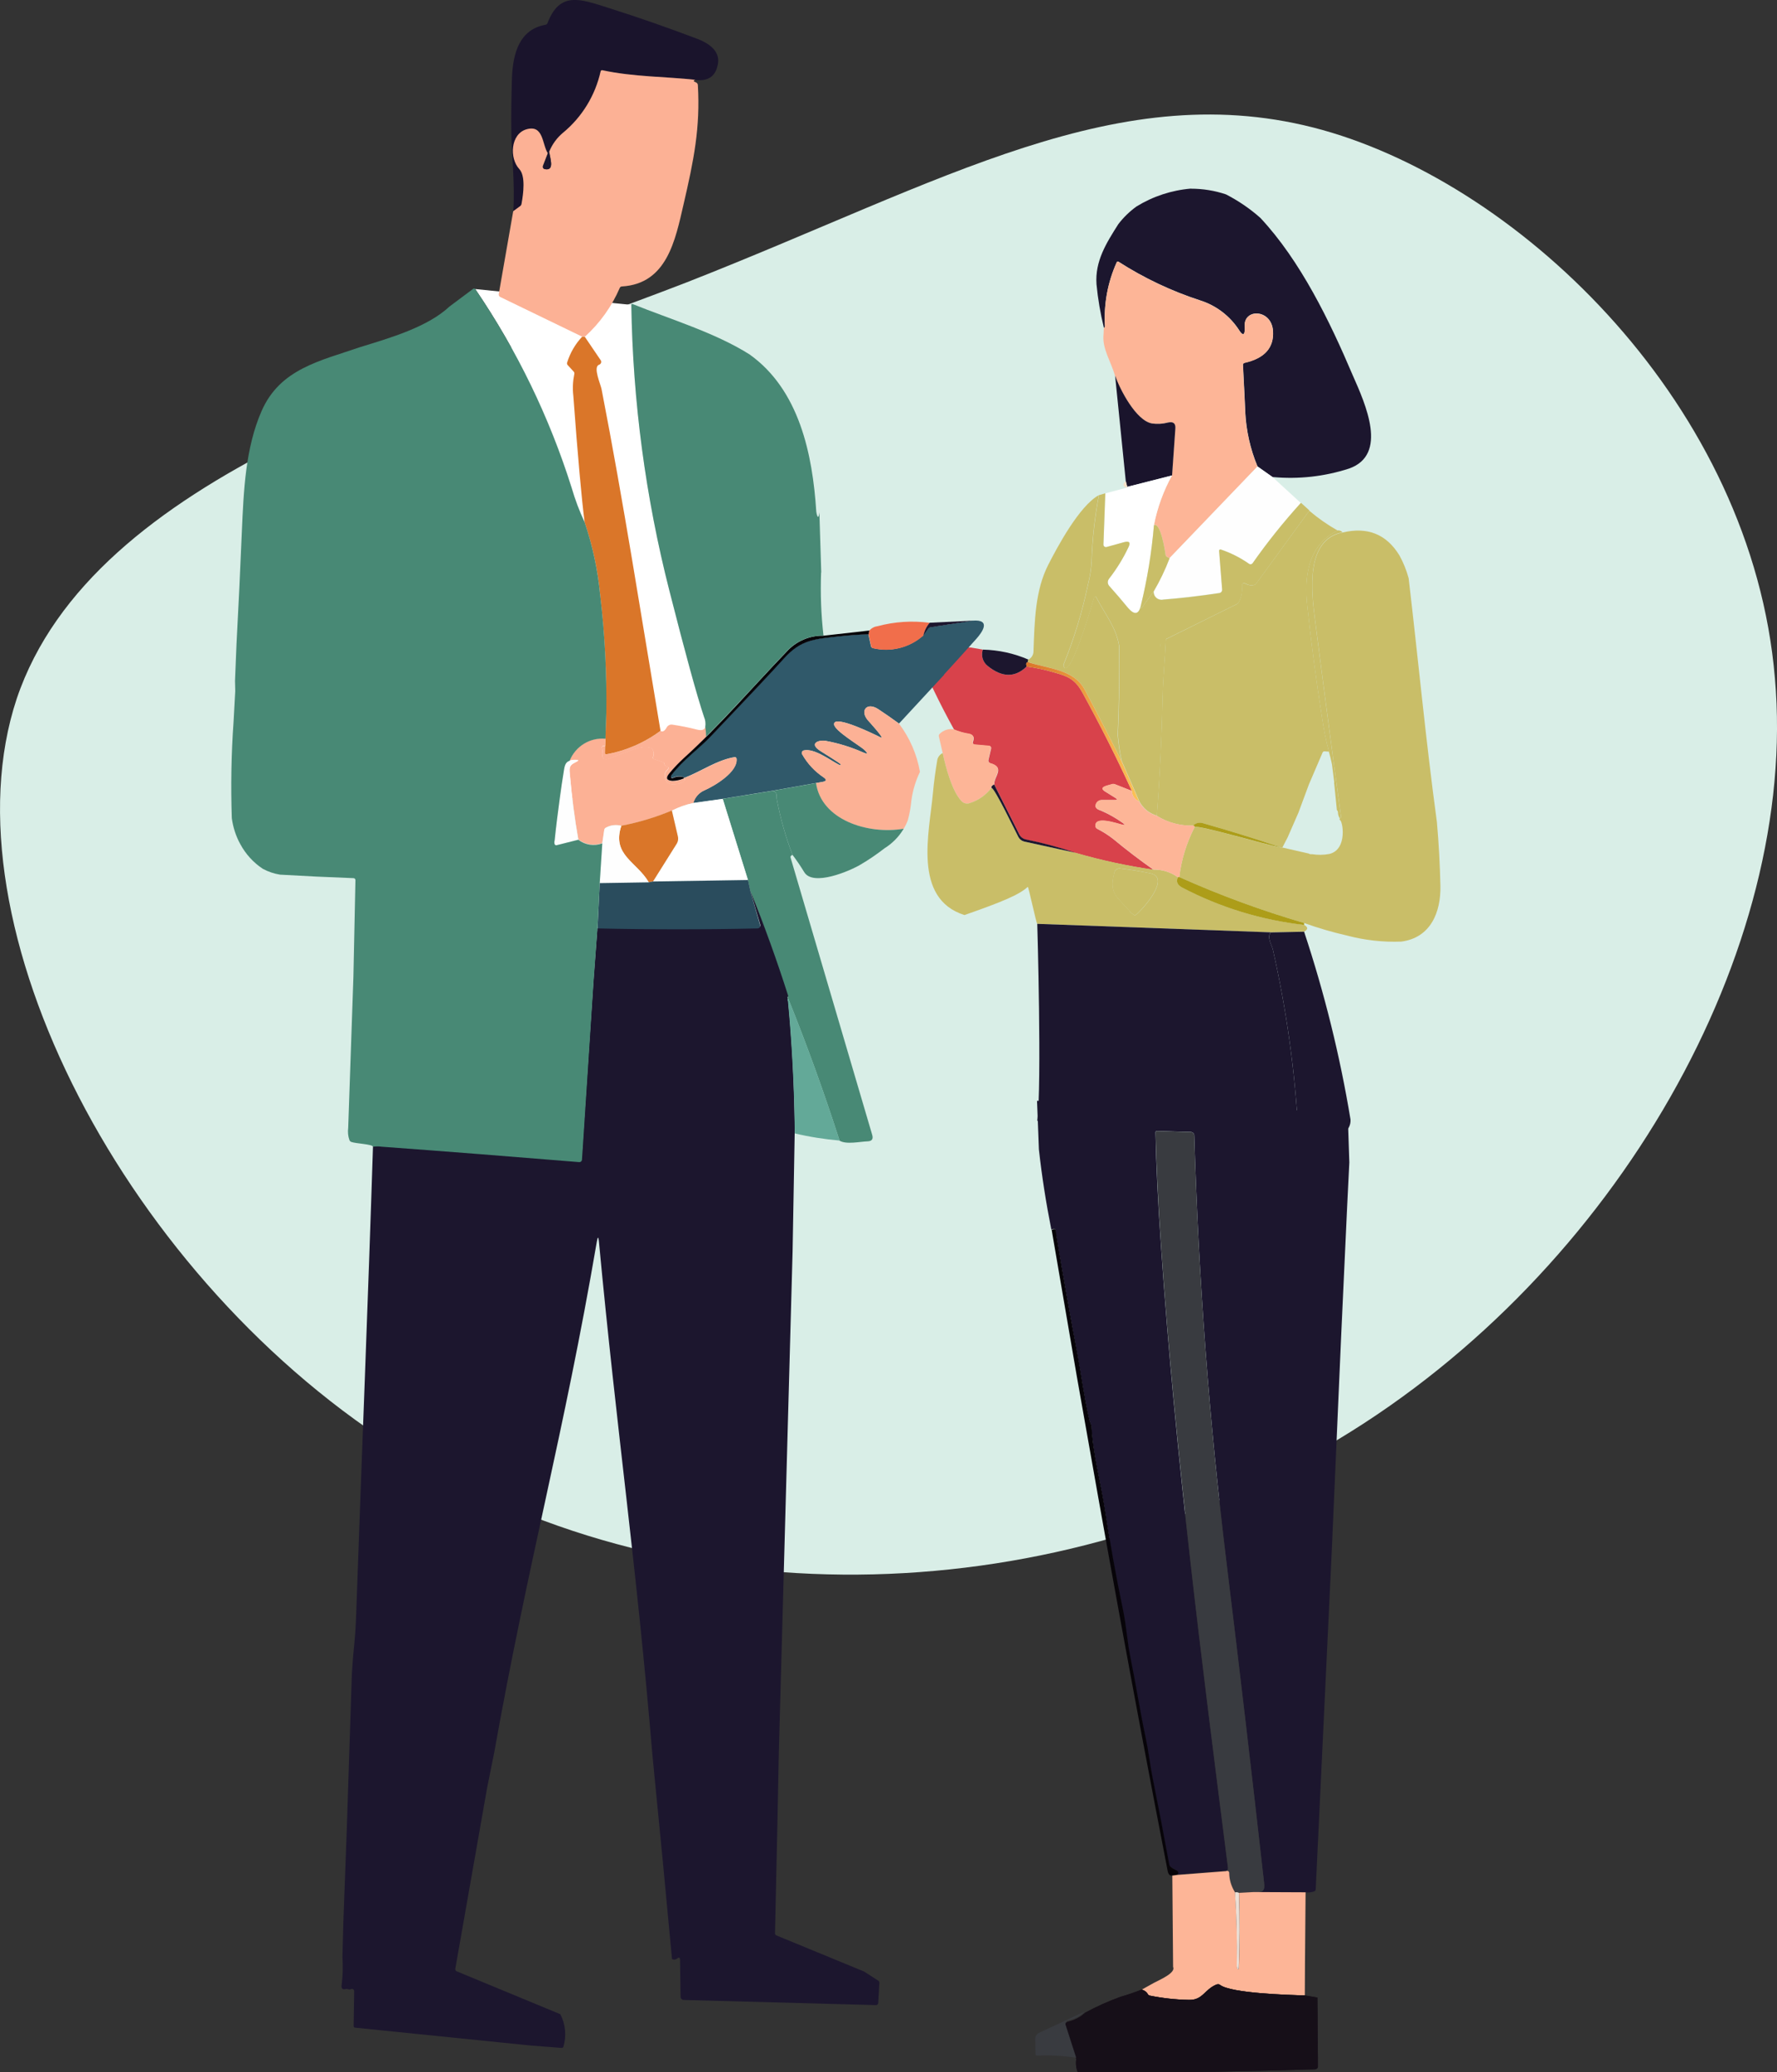 <?xml version="1.0" encoding="UTF-8"?>
<svg id="a" data-name="Layer 1" xmlns="http://www.w3.org/2000/svg" xmlns:xlink="http://www.w3.org/1999/xlink" viewBox="0 0 228.28 266.21">
  <rect x="0" y="0" width="228.28" height="266.21" fill="#333333" stroke="none"/>
  <defs>
    <linearGradient id="u" x1="131.84" y1="94.02" x2="146.34" y2="94.02" gradientUnits="userSpaceOnUse">
      <stop offset="0" stop-color="#da7629"/>
      <stop offset="1" stop-color="#fcc357"/>
    </linearGradient>
    <clipPath id="al">
      <path d="m156.34,254.91c-1.63.63-1.79,2.06-3.63,2-1.69-.03-3.37-.22-5.01-.55-.11-.03-.2-.1-.25-.19-.16-.29-.45-.5-.79-.58-.88.35-1.78.66-2.7.92-1.59.58-3.12,1.26-4.58,2.06-.58.55-1.33.94-2.15,1.13h0c-.26.06-.42.3-.35.53,0,0,0,0,0,0l1.38,4.28c-.09.57-.02,1.16.19,1.7,1.72.01,3.44.02,5.15.02h.44c8.31,0,16.6-.13,24.87-.4.22,0,.39-.16.4-.36l-.07-8.86-1.6-.27c-2.05-.05-9.53-.27-10.92-1.36-.06-.05-.14-.07-.22-.07-.05,0-.09,0-.14.03" style="fill: #160f18;"/>
    </clipPath>
  </defs>
  <path id="b" data-name="blob" d="m2.15,89.75c9.79-28.97,53.13-40.73,86.07-53.48,32.95-12.92,55.66-26.81,81.68-19.57,25.86,7.24,55.19,35.6,58.11,70.41,3.08,34.81-20.26,76.21-56.05,97.77-35.64,21.73-83.76,23.95-119.79,1.89C16.3,164.72-7.47,118.72,2.15,89.75Z" style="fill: #d9eee7;"/>
  <g id="c" data-name="step">
    <g id="d" data-name="Mask Group 4">
      <g id="e" data-name="consultation">
        <g id="f" data-name="Group 1766">
          <g id="g" data-name="Group 1765">
            <path id="h" data-name="Path 1232" d="m90.61,93.39c.07-.44.02-.89-.16-1.3-.93-2.79-2.41-8.19-4.45-16.21-3.06-12-4.7-24.33-4.89-36.71l-20.06-2.04c5.36,7.87,9.53,16.47,12.39,25.55.44,1.51.99,2.98,1.66,4.4,1.03,3.04,1.7,6.18,2,9.37.59,5.01.85,10.06.78,15.1l-.11,3.33c-1.99-.18-3.87.97-4.6,2.83-.42.14-.6.44-.72,1.13-.2,1.26-.38,2.52-.56,3.78h20.96l-1.58-8.56c-.19.19-.37.39-.56.58.01-.42-.02-.84-.1-1.25" style="fill: #fff;"/>
            <path id="i" data-name="Path 1233" d="m152.98,24.24c1.54,0,3.06.24,4.51.73,1.6.82,3.08,1.83,4.42,3.02,5.15,5.5,8.93,13.3,11.85,20.18,1.69,3.81,4.58,10.24-.45,12.02-3.17,1.03-6.51,1.4-9.83,1.09l-1.93-1.36c-.93-2.23-1.46-4.61-1.58-7.03-.1-2.61-.2-3.99-.29-6.03,0-.13.08-.24.2-.26,2.57-.57,3.79-1.93,3.66-4.07-.17-2.89-3.83-2.93-3.63-.6.03.34.06,1.66-.68.55-1.18-1.86-2.97-3.24-5.07-3.9-3.69-1.2-7.21-2.87-10.47-4.96-.08-.05-.17-.03-.22.05,0,0,0,.01-.01.02-1.16,2.58-1.68,5.39-1.51,8.21.01.06-.01.12-.06.16l-.08.05c-.45-1.84-.77-3.71-.95-5.59-.21-2.99,1.28-5.32,2.8-7.72.66-.87,1.45-1.63,2.33-2.27,2.11-1.3,4.5-2.09,6.98-2.3" style="fill: #1c162e;"/>
            <path id="j" data-name="Path 1234" d="m161.55,59.93l-11.31,11.78-.32-.18c-.1-.05-.17-.15-.19-.26-.04-.39-.62-4.22-1.5-3.81.44-2.24,1.23-4.39,2.32-6.39l.42-6.01c.05-.68-.27-.93-.94-.78-.68.18-1.38.22-2.07.12-2.06-.38-4.1-4.36-4.73-6.14-.51-1.87-1.69-3.48-1.46-5.38l.03-.75.08-.05s.07-.1.06-.16c-.16-2.82.35-5.64,1.51-8.21.04-.08.13-.12.21-.08,0,0,0,0,0,0h.02c3.27,2.1,6.79,3.77,10.47,4.97,2.1.66,3.89,2.04,5.07,3.9.73,1.12.7-.21.68-.54-.2-2.33,3.45-2.29,3.63.6.13,2.14-1.09,3.49-3.66,4.07-.12.03-.21.14-.2.26.08,2.04.19,3.42.29,6.03.11,2.42.65,4.8,1.58,7.03" style="fill: #fdb597;"/>
            <path id="k" data-name="Path 1235" d="m143.25,48.26c.63,1.78,2.67,5.76,4.73,6.14.69.1,1.39.06,2.07-.12.68-.15.99.11.94.78l-.42,6.01-5.76,1.47-.19-.75-1.37-13.54Z" style="fill: #1a142c;"/>
            <path id="l" data-name="Path 1236" d="m161.55,59.93l1.93,1.36,3.62,3.32c-2.22,2.45-4.29,5.03-6.19,7.74-.1.14-.3.18-.44.08-1.12-.79-2.35-1.41-3.65-1.85-.08-.03-.17.02-.2.1,0,.02,0,.04,0,.06l.39,4.98c.01.22-.15.41-.36.44-2.52.38-4.92.66-7.2.84-.54.13-1.08-.2-1.21-.73-.03-.11-.03-.22-.02-.33.79-1.35,1.47-2.77,2.02-4.24l11.31-11.79Z" style="fill: #fefefe;"/>
            <path id="m" data-name="Path 1237" d="m150.56,61.07c-1.1,2-1.88,4.15-2.32,6.39-.29,3.49-.86,6.96-1.69,10.36-.36,1.6-1.24.75-1.8.06-.67-.83-1.42-1.69-2.24-2.61-.23-.26-.25-.65-.03-.93.98-1.25,1.82-2.62,2.5-4.06.29-.61.1-.82-.57-.64l-2.28.63c-.16.04-.33-.06-.36-.22,0,0,0,0,0,0,0-.03-.01-.07-.01-.1l.24-6.57,2.72-.73c.05-.01.1-.05.11-.11l5.75-1.46Z" style="fill: #fff;"/>
            <path id="n" data-name="Path 1238" d="m144.62,61.79l.19.75c-.01.05-.05.1-.11.11-.49-.19-.51-.47-.08-.85" style="fill: #f6e1c8;"/>
            <path id="o" data-name="Path 1240" d="m141.16,63.62c-.53,2.78-.84,5.6-.94,8.43-.05,1.02-.2,2.04-.46,3.03-.73,3.49-1.77,6.91-3.11,10.21-.05.11-.05.24,0,.35.83,1.73,3.75-8.41,3.87-8.81.08-.29.2-.3.34-.03,1.03,2,2.55,3.85,2.89,6.15.06,3.83,0,7.65-.17,11.46.09,1.13.25,2.25.5,3.36-1.54-3.09-3.11-6.15-4.73-9.18-1.41-2.64-4.68-2.68-7.24-3.52-.09-.07-.11-.21-.04-.3.01-.01.02-.03.04-.04.37-.18.61-.54.65-.95.15-4.09.22-7.93,1.91-11.24,1.13-2.21,3.97-7.55,6.49-8.93" style="fill: #c9be68;"/>
            <path id="p" data-name="Path 1241" d="m168.18,65.6c1.13.96,2.36,1.82,3.65,2.55-3.82,1.94-4.29,5.84-3.88,9.77.51,4.78,1.14,9.54,1.89,14.28.21,1.47.5,2.92.88,4.36l-.55-.04c-.11-.01-.22.04-.26.14l-1.76,4.1-1.35,3.64-1.38,3.16-.68,1.31h-.16c-3.3-1.12-6.63-2.15-9.98-3.1-.46-.16-.97-.05-1.31.29-1.65.05-3.28-.38-4.68-1.26.39-5.12.63-10.23.74-15.35.05-2.36.31-4.86.42-7.33l9.11-4.51c.11-.05.2-.14.25-.25.32-.61.46-1.29.41-1.98-.04-.44.14-.56.54-.36.31.17.68.22,1.03.13.12-.04.21-.11.28-.21l6.82-9.35Z" style="fill: #c9be68;"/>
            <path id="q" data-name="Path 1243" d="m171.42,100.83c-.04-.11-.05-.24-.02-.36l-.29-2.28c-.11-.55-.25-1.1-.4-1.64-.38-1.43-.67-2.89-.88-4.36-.75-4.74-1.38-9.5-1.89-14.28-.41-3.93.06-7.82,3.88-9.77.24-.03.48.06.64.24-4.8.89-3.98,7.7-3.56,11,1.08,8.5,2.2,16.99,3.36,25.48.03.11-.04.23-.15.25,0,0,0,0-.01,0-.14-.22-.22-.48-.22-.75,0-.11-.05-.22-.14-.29l-.33-3.27Z" style="fill: #c9be68;"/>
            <path id="r" data-name="Path 1244" d="m179.75,71.3c.52.94.93,1.94,1.21,2.98,1.23,10.44,2.21,20.9,3.63,31.32.24,2.73.39,5.46.45,8.2.07,3.38-1.25,6.67-5.03,7.16-2.37.09-4.74-.18-7.02-.79-1.85-.42-3.68-.96-5.47-1.6-5.47-1.6-10.83-3.57-16.03-5.9.27-2.24.94-4.41,1.97-6.41.42-.34,9.32,2.34,11.09,2.61h.16l3.29.75h.06c.14.1.31.14.48.11.74.12,1.5.11,2.24-.03,2.4-.58,1.7-4.4,1.32-4.37-.02-.06-.02-.13,0-.19.11-.02.19-.14.17-.25,0,0,0,0,0,0-1.16-8.49-2.28-16.98-3.36-25.48-.42-3.31-1.25-10.11,3.56-11,3.2-.76,5.62.21,7.28,2.9" style="fill: #c9be68;"/>
            <path id="s" data-name="Path 1245" d="m124.59,83.16l1.67.29c-.26.77,0,1.61.63,2.11,1.84,1.48,3.5,1.51,4.99.07,1.21.16,2.41.41,3.59.77,1.79.49,2.67.9,3.61,2.62,2.26,4.12,4.37,8.31,6.33,12.59l-2.21-.87c-.11-.03-.23-.03-.34,0l-.6.17c-.7.2-.8.44-.33.75l1.38.86c.27.17.26.25-.02.26h-1.74c-.36,0-.68.25-.78.59-.15.55.39.65.78.82.94.41,1.84.93,2.68,1.53.35.25.32.32-.1.22-.72-.18-3.58-1.18-3.39.25.02.12.09.22.2.28.73.37,1.43.81,2.07,1.31,1.66,1.38,3.39,2.7,5.18,3.96-3.38-.49-6.72-1.21-10-2.16-2.08-.7-4.21-1.27-6.36-1.71-.37-.07-.69-.31-.86-.64l-3.23-6.41c-.16-.98,1.52-2.21-.54-2.77-.18-.08-.28-.28-.21-.47l.34-1.43c.03-.14-.06-.28-.2-.31,0,0,0,0,0,0-.01,0-.03,0-.04,0l-1.86-.17c-.15,0-.27-.13-.26-.28,0-.02,0-.05.02-.07.23-.6.06-.94-.53-1.04-.65-.1-1.29-.29-1.89-.55-1.78-3.21-3.38-6.52-4.79-9.91-1.38-3.31,4.84-1.09,6.84-.62" style="fill: #d8424b;"/>
            <g>
              <path d="m167.1,64.62c-2.22,2.45-4.29,5.03-6.19,7.74-.1.14-.3.18-.44.08-1.12-.79-2.35-1.41-3.65-1.85-.02,0-.05,0-.07,0-.09.01-.15.09-.14.18l.39,4.98c.01.22-.15.41-.36.44-2.52.38-4.92.66-7.2.84-.11.03-.22.03-.32.02-.55-.05-.96-.53-.91-1.08l-1.52,2.09c-.08.11-.13.1-.14-.05v-.18c-.38,1.6-1.26.75-1.81.06-.68-.83-1.42-1.69-2.24-2.61-.24-.26-.25-.65-.03-.93.98-1.26,1.82-2.62,2.5-4.06.29-.61.1-.82-.57-.64l-2.28.63s-.06.01-.09,0c-.17-.02-.3-.17-.28-.34l.24-6.57-.81.24c-.53,2.78-.84,5.6-.94,8.43-.05,1.02-.2,2.04-.46,3.03-.73,3.5-1.77,6.92-3.11,10.23-.05.11-.05.24,0,.35.83,1.73,3.75-8.41,3.87-8.81.09-.29.2-.3.34-.03,1.03,2,2.55,3.85,2.89,6.15-.02-.12,0-.21.03-.29-.03.07-.04.16-.02.28.06,3.82,0,7.64-.17,11.46.09,1.13.25,2.25.5,3.36l2.26,5.18c.47.89,1.28,1.55,2.25,1.83.39-5.12.63-10.24.74-15.35.05-2.36.31-4.86.42-7.33l9.11-4.5c.11-.05.2-.14.26-.25.32-.61.46-1.29.41-1.98-.04-.44.14-.56.54-.36.31.17.68.22,1.03.13.12-.04.22-.11.28-.21l6.81-9.35-1.08-.98Zm-20.32,22.02s.02-.02.02-.04c.14-.32.29-.64.45-.95-.16.31-.31.62-.45.94,0,.02-.02.03-.03.04Zm2.23-3.58s0,0,0,0c.04-.05.06-.11.07-.17,0-.1.03-.19.07-.28-.03.08-.06.17-.06.27,0,.06-.03.12-.07.17Z" style="fill: #c9be68;"/>
              <path d="m146.7,78.05l1.52-2.09c.79-1.35,1.47-2.77,2.03-4.24l-.33-.18c-.1-.05-.17-.15-.19-.26-.04-.39-.62-4.22-1.49-3.81-.29,3.49-.86,6.96-1.69,10.36v.17c.02.15.07.16.16.05Z" style="fill: #c9be68;"/>
            </g>
            <path id="t" data-name="Path 1247" d="m132.11,84.74c-.09.07-.11.21-.04.3.01.01.02.03.04.04-.25-.05-.33.14-.23.55-1.49,1.44-3.15,1.41-4.99-.07-.64-.5-.89-1.34-.63-2.11,2.02.05,4,.48,5.85,1.28" style="fill: #1c162e;"/>
            <path id="v" data-name="Path 1248" d="m132.11,85.08c2.56.83,5.83.88,7.24,3.52,1.61,3.03,3.19,6.09,4.73,9.18l2.26,5.18c-.55-.23-.92-.75-.94-1.35-1.96-4.28-4.07-8.47-6.33-12.59-.94-1.71-1.82-2.13-3.61-2.62-1.17-.36-2.37-.61-3.59-.77-.1-.42-.02-.6.23-.55" style="fill: url(#u);"/>
            <path id="w" data-name="Path 1249" d="m122.54,93.69c.61.26,1.24.44,1.89.54.58.09.76.44.52,1.04-.05.14.03.29.17.33,0,0,0,0,0,0,.02,0,.05.01.07.02l1.86.17c.15,0,.26.13.25.28,0,.01,0,.02,0,.04l-.34,1.43c-.07.19.03.39.21.47,2.06.56.38,1.79.54,2.77-.27.13-.39.27-.34.43-.7.91-1.67,1.59-2.77,1.95-.39.16-.84.04-1.11-.28-1.23-1.31-2.01-4.4-2.39-6.14l-.49-2.13c-.03-.12,0-.24.09-.32.48-.49,1.16-.72,1.84-.6" style="fill: #fdb597;"/>
            <path id="x" data-name="Path 1250" d="m121.1,96.74c.38,1.74,1.16,4.83,2.39,6.14.27.32.72.44,1.11.28,1.1-.35,2.06-1.03,2.77-1.95.38-.03,3.08,5.6,3.46,6.32.14.29.4.5.72.57l6.62,1.45c3.28.95,6.62,1.68,10,2.16,1.12-.02,2.23.32,3.14.98-.25.55-.07.98.54,1.31,4.88,2.56,10.2,4.19,15.68,4.81.53.3.53.59,0,.87l-4.29.09-25.54-.93-4.45-.17c-.12,0-1.13-4.82-1.22-4.74-1.09,1-3.16,1.88-8.13,3.62-6.68-2.11-4.51-10.61-4.06-15.59.13-1.48.33-2.94.58-4.4.1-.36.35-.66.68-.82m23.98,20.27c.16.2.36.37.57.51.1.06.22.05.31-.02.84-.69,4.51-4.75,1.82-5.31-1.3-.27-2.57-.48-3.81-.62-.37-.09-.74.14-.82.51,0,.02,0,.03,0,.05-.73,2.75.49,3.14,1.95,4.88" style="fill: #c9be68;"/>
            <path id="y" data-name="Path 1251" d="m145.4,101.61c.02.6.38,1.12.94,1.35.47.89,1.28,1.55,2.25,1.83,1.4.87,3.03,1.31,4.68,1.26.14-.01.21.06.2.2-1.04,2-1.7,4.17-1.97,6.41l-.19.03c-.91-.66-2.01-1-3.14-.98-1.79-1.26-3.51-2.58-5.18-3.96-.65-.5-1.34-.94-2.07-1.31-.11-.05-.18-.16-.2-.28-.19-1.43,2.66-.43,3.39-.25.42.11.45.03.1-.22-.84-.6-1.74-1.11-2.68-1.53-.38-.17-.93-.26-.78-.82.1-.35.42-.58.78-.58h1.74c.28-.01.29-.1.02-.26l-1.38-.86c-.48-.3-.37-.55.33-.75l.6-.17c.11-.04.23-.04.34,0l2.21.87Z" style="fill: #fdb597;"/>
            <path id="z" data-name="Path 1252" d="m127.72,100.79l3.23,6.41c.17.33.49.57.86.64,2.15.44,4.28,1.01,6.36,1.71l-6.62-1.45c-.31-.08-.57-.29-.72-.57-.38-.72-3.08-6.35-3.46-6.32-.04-.16.07-.3.34-.43" style="fill: #1c162e;"/>
            <path id="aa" data-name="Path 1254" d="m164.56,108.86c-1.77-.27-10.67-2.95-11.09-2.61.01-.14-.06-.21-.2-.2.35-.34.86-.45,1.31-.29,3.35.95,6.68,1.98,9.98,3.1" style="fill: #ad9d19;"/>
            <path id="ab" data-name="Path 1255" d="m145.08,117.02c-1.46-1.74-2.68-2.13-1.95-4.88.06-.37.41-.63.78-.57.02,0,.03,0,.05,0,1.24.15,2.51.35,3.81.62,2.69.56-.98,4.61-1.82,5.31-.09.07-.21.08-.31.02-.21-.14-.41-.31-.57-.51" style="fill: #c9be68;"/>
            <path id="ac" data-name="Path 1256" d="m151.31,112.7l.19-.03c5.2,2.33,10.56,4.3,16.03,5.9v.25c-5.48-.62-10.8-2.25-15.68-4.81-.61-.33-.79-.77-.54-1.31" style="fill: #ad9d19;"/>
            <path id="ad" data-name="Path 1257" d="m133.25,118.68l29.99,1.09c-.53.66.15,1.63.28,2.22,1.74,7.69,2.83,15.51,3.26,23.38-11.18-.24-22.36-.7-33.53-1.39.6-4.7,0-25.31,0-25.31Z" style="fill: #1c162e;"/>
            <path id="ae" data-name="Path 1258" d="m167.53,119.69c2.61,7.87,4.61,15.94,5.96,24.12.03.46-.1.91-.38,1.28-2.09.34-4.21.44-6.33.29-.43-7.87-1.52-15.69-3.26-23.38-.13-.59-.81-1.56-.28-2.22l4.29-.09Z" style="fill: #1c162e;"/>
            <path id="af" data-name="Path 1259" d="m133.25,141.41c11.17.6,22.35,1.01,33.53,1.23,2.11.13,4.24.04,6.33-.26l.23,6.95-.28,5.65-.77,16.66-1.21,27.68-2.06,43.41c0,.1-.07.2-.18.24-.36.13-.75.17-1.13.11l-6.71-.03c1.64.22,1.46-.55,1.35-1.54-1.53-13.66-3.14-27.31-4.81-40.96-2.19-17.88-3.56-36.12-4.12-54.71,0-.22-.2-.41-.45-.42l-4.34-.13c-.1,0-.19.07-.19.16h0c.08,4.17.32,9.11.72,14.81,1.87,27.14,5.2,53.09,8.57,79.58.05.18-.02.37-.19.48l-6.34.49c.22-.25.15-.46-.21-.63-.51-.23-.78-.45-.82-.68-.69-3.75-1.4-7.49-2.15-11.22-.3-1.5-.51-3.32-.86-4.98-.76-3.58-1.29-6.99-1.99-10.48-.38-1.87-.52-4.03-.94-6.03-.92-4.4-1.71-8.81-2.38-13.25-.46-3.04-1.48-6.83-1.67-10.37-.01-.11-.05-.21-.1-.31-.1-.26-.18-.53-.24-.8-.58-2.57-1-5.65-1.39-7.74-.98-5.25-1.91-10.5-2.8-15.75-.04-.28.12-.96-.59-.61-.68-3.42-1.22-6.86-1.6-10.31l-.24-6.26Z" style="fill: #1c162e;"/>
            <path id="ag" data-name="Path 1260" d="m161.01,243.06l-1.84.1c-.15-.09-.34-.11-.51-.06-.48-.76-.73-1.61-.75-2.48.01-.11-.05-.21-.15-.26-.06-.02-.13-.03-.2-.02.17-.11.24-.3.19-.48-3.37-26.49-6.7-52.44-8.58-79.58-.39-5.7-.63-10.64-.72-14.81,0-.09.08-.17.18-.17h0l4.34.13c.25.01.45.2.45.42.56,18.59,1.93,36.83,4.12,54.71,1.67,13.65,3.27,27.3,4.81,40.96.11.99.3,1.75-1.35,1.54" style="fill: #393b40;"/>
            <path id="ah" data-name="Path 1261" d="m151.22,240.84l-.63.09c-.31.07-.51-.14-.6-.64-4.61-23.8-7.92-42.24-11.64-63.37l-3.25-18.93c.72-.35.55.33.59.61.88,5.26,1.81,10.51,2.8,15.75.39,2.09.8,5.17,1.39,7.74.05.27.13.54.24.8.05.1.08.2.1.31.18,3.54,1.21,7.34,1.67,10.37.67,4.43,1.46,8.85,2.38,13.25.42,2.01.56,4.16.94,6.03.71,3.49,1.23,6.9,1.99,10.48.35,1.65.56,3.48.86,4.98.75,3.73,1.47,7.48,2.15,11.22.04.22.31.45.82.68.36.16.43.37.21.63" style="fill: #070409;"/>
            <path id="ai" data-name="Path 1262" d="m157.56,240.34c.07,0,.13,0,.2.02.1.05.16.15.15.26.01.87.27,1.72.75,2.48.21,3.11.29,6.23.23,9.36-.01.43.24.82.26.2.13-3.16.13-6.33.02-9.5l1.84-.1,6.71.03-.08,9.38-.02,3.86c-2.05-.05-9.53-.27-10.92-1.36-.1-.08-.24-.1-.36-.05-1.63.63-1.79,2.06-3.63,2-1.69-.03-3.37-.22-5.01-.55-.11-.03-.2-.1-.25-.19-.16-.29-.45-.5-.79-.58l1.6-.89c.79-.41,2.81-1.28,2.44-2.04l-.1-11.72.63-.09,6.33-.49Z" style="fill: #fdb597;"/>
            <path id="aj" data-name="Path 1263" d="m158.65,243.1c.17-.05.36-.03.51.06.11,3.18.1,6.34-.02,9.5-.02.63-.28.23-.26-.2.06-3.14-.02-6.26-.23-9.36" style="fill: #ebdfd6;"/>
          </g>
        </g>
        <g id="ak" data-name="Group 1768">
          <g>
            <path d="m156.34,254.91c-1.63.63-1.79,2.06-3.63,2-1.69-.03-3.37-.22-5.01-.55-.11-.03-.2-.1-.25-.19-.16-.29-.45-.5-.79-.58-.88.35-1.78.66-2.7.92-1.59.58-3.12,1.26-4.58,2.06-.58.55-1.33.94-2.15,1.13h0c-.26.06-.42.3-.35.53,0,0,0,0,0,0l1.38,4.28c-.09.57-.02,1.16.19,1.7,1.72.01,3.44.02,5.15.02h.44c8.31,0,16.6-.13,24.87-.4.22,0,.39-.16.4-.36l-.07-8.86-1.6-.27c-2.05-.05-9.53-.27-10.92-1.36-.06-.05-.14-.07-.22-.07-.05,0-.09,0-.14.03" style="fill: #160f18;"/>
            <g style="clip-path: url(#al);">
              <g id="am" data-name="Group 1767">
                <rect id="an" data-name="Rectangle 1364" x="136.79" y="254.89" width="32.51" height="11.33" style="fill: #160f18;"/>
              </g>
            </g>
          </g>
        </g>
        <g id="ao" data-name="Group 1770">
          <g id="ap" data-name="Group 1769">
            <path id="aq" data-name="Path 1265" d="m139.37,258.4c-.58.54-1.33.93-2.15,1.13-.26.06-.42.3-.35.53h0l1.38,4.28c-1.65-.25-3.32-.34-5-.27-.11.01-.2-.06-.22-.15h0s-.04-2.04-.04-2.04c0-.33.23-.63.57-.78l5.81-2.69Z" style="fill: #393b40;"/>
            <path id="ar" data-name="Path 1266" d="m89.31,10.26c-3.68-.41-7.96-.36-11.91-1.23-.1-.02-.2.04-.22.14-.69,3.1-2.39,5.87-4.84,7.9-.78.65-1.39,1.49-1.77,2.43-.08.03-.15.1-.19.19-.74-1.13-.53-3.7-2.73-3.07-2.05.59-2.21,3.72-.93,5.1.82.89.54,3.12.28,4.52-.03.11-.1.21-.2.27l-.86.63c.23-3.36-.22-7.54-.25-9.95s0-4.8.08-7.2c.12-3.15.96-6.21,4.31-6.81.12-.02.22-.1.26-.22,1.57-4.12,4.22-3.09,7.78-1.96,3.86,1.22,7.67,2.55,11.46,3.99,1.2.45,2.87,1.4,2.67,3.05-.22,1.69-1.19,2.44-2.92,2.23" style="fill: #1a142c;"/>
            <path id="as" data-name="Path 1267" d="m89.31,10.26c-.28.08-.25.19.1.33.14.06.23.18.24.33.32,5.5-.52,9.65-1.83,15.3-1.07,4.63-2.13,10.24-7.94,10.58-.11,0-.22.08-.26.18-1.03,2.39-2.56,4.53-4.49,6.28-.11-.06-.24-.06-.36-.02l-10.51-5.09c-.14-.07-.21-.22-.19-.37l1.86-10.65.86-.63c.1-.06.17-.16.2-.27.26-1.4.54-3.63-.28-4.52-1.29-1.38-1.13-4.51.93-5.1,2.2-.63,1.99,1.93,2.73,3.07l-.62,1.61c-.07.16,0,.35.17.41.02,0,.03.01.05.02,1.38.28.63-1.55.58-2.23.38-.94.99-1.78,1.77-2.43,2.45-2.02,4.15-4.8,4.84-7.9.02-.1.12-.16.22-.14,3.95.86,8.23.82,11.91,1.23" style="fill: #fcb195;"/>
            <path id="at" data-name="Path 1268" d="m70.56,19.5c.04.67.79,2.51-.58,2.23-.17-.04-.27-.21-.23-.37,0,0,0,0,0,0,0-.02,0-.04.02-.05l.62-1.61c.03-.08.1-.15.19-.19" style="fill: #1c162e;"/>
            <path id="au" data-name="Path 1269" d="m90.61,93.39c-.11.37-.46.49-1.05.34-1.05-.27-2.11-.48-3.18-.64-.29-.05-.58.09-.73.35-.27.48-.53.63-.8.45-2.06,1.53-4.45,2.57-6.98,3.02,0,0-.02,0-.02,0-.08-.01-.13-.08-.12-.15l.02-.91c-.34-.05-.48.05-.42.29.03.12.05.24.04.37-.16,1.79,1.07.83,1.76.6,1.22-.39,3.2-1.43,4.42-1.04.12.04.22.12.28.22.18.31.2.68.05,1h0c-.03.1.01.19.1.22l1.24.44c.1.05.16.15.15.25.02.45.97.13.27.82-.15.15-.23.35-.23.56.02.94.53,1.33,1.52,1.17.24-.04.48-.12.7-.23.4-.21.47-.37.2-.49-.46.19-.95.3-1.44.31-.77-.05-.91-.37-.41-.97.57-.69,1.19-1.34,1.85-1.95.99-.9,1.95-1.82,2.9-2.77.01-.42-.02-.84-.1-1.25" style="fill: #fcb195;"/>
            <path id="av" data-name="Path 1270" d="m75.13,43.27l2.04,3.01c.12.18.06.42-.12.53,0,0,0,0,0,0-.03.02-.06.04-.1.05-.8.28.21,2.51.33,3.14,2.83,14.55,5.11,29.26,7.57,43.88-2.06,1.53-4.45,2.57-6.98,3.02-.07,0-.14-.05-.15-.12,0,0,0,0,0,0,0,0,0-.02,0-.03l.02-.91.14-4.28c.07-5.05-.19-10.09-.78-15.1-.3-3.19-.97-6.34-2-9.37-.39-3.09-.88-8.51-1.45-16.26-.11-.94-.06-1.88.13-2.8.02-.11-.01-.22-.09-.3l-.77-.84c-.08-.09-.1-.22-.06-.33.38-1.22,1.03-2.35,1.91-3.29.12-.05.25-.04.36.02" style="fill: #da7629;"/>
            <path id="aw" data-name="Path 1271" d="m73.56,74.97c.51-.44,1.27-.38,1.71.13.44.51.38,1.27-.13,1.71-.48.41-1.2.39-1.65-.06-.47-.51-.44-1.3.07-1.77" style="fill: #fff;"/>
            <path id="ax" data-name="Path 1272" d="m121.28,86.69l-5.79,6.26c-.87-.64-1.76-1.25-2.66-1.85-1.48-.97-2.41.21-1.31,1.46.09.1,2.31,2.53,1.61,2.17-.5-.25-6.06-3.03-5.98-1.68.05.84,3.39,2.78,3.91,3.3.49.47.43.57-.2.3-1.54-.68-3.15-1.18-4.81-1.48-.76-.14-2.19.27-.74,1.25.3.2,2.67,1.65,2.69,1.77s-.04.14-.18.07c-1.21-.62-3.2-2.16-4.55-1.86-.18.04-.3.22-.25.4,0,0,0,0,0,0,0,.03.02.06.03.08.67,1.19,1.61,2.21,2.75,2.97.44.3.4.5-.13.59l-6.49,1.15-6.34,1.03-3.79.53c.21-.74.76-1.35,1.47-1.64,1.3-.58,4.28-2.34,4.09-4.06-.01-.12-.11-.2-.23-.19,0,0,0,0,0,0h-.01c-2.19.34-4.3,1.83-6.38,2.64-.48-.21-1.03-.22-1.51,0-.16.06-.27.04-.31-.05-.03-.12,0-.24.09-.33,1.43-1.89,3.52-3.38,4.9-4.82,5.04-5.29,8.2-8.65,9.48-10.08,2.22-2.48,3.88-2.53,7.37-2.91,1.18-.13,2.36-.21,3.54-.24l.34,1.57c.04.11.13.2.25.22,2.29.54,4.7-.06,6.45-1.63l.6-.86c.06-.1.16-.17.27-.19l5.46-.85c2.49-.2,1.23,1.52.51,2.33-1.38,1.55-2.78,3.09-4.18,4.62" style="fill: #30596a;"/>
            <path id="ay" data-name="Path 1273" d="m119.43,80.01c-.4.47-.68,1.04-.81,1.64-1.76,1.56-4.17,2.17-6.45,1.63-.12-.02-.22-.1-.25-.22l-.34-1.57.09-.47c.26-.31.63-.52,1.04-.57,2.19-.59,4.47-.74,6.72-.44" style="fill: #f16e4b;"/>
            <path id="az" data-name="Path 1274" d="m124.95,79.74l-5.46.85c-.11.03-.21.1-.27.19l-.6.86c.13-.6.41-1.17.81-1.64l5.52-.27Z" style="fill: #1c162e;"/>
            <path id="ba" data-name="Path 1275" d="m111.67,81.02l-.09.47c-1.19.03-2.37.11-3.54.24-3.49.38-5.15.43-7.37,2.91-1.28,1.43-4.44,4.79-9.48,10.08-1.38,1.44-3.47,2.94-4.9,4.82-.08.09-.12.21-.09.33.04.1.15.12.31.05.48-.21,1.03-.21,1.51,0-.1,0-.16.03-.19.09-.46.19-.95.3-1.44.31-.77-.05-.91-.37-.41-.97.57-.69,1.19-1.34,1.85-1.95,4.64-4.2,8.75-9.03,13.2-13.66,1.22-1.36,2.97-2.12,4.79-2.08l5.86-.66Z" style="fill: #070409;"/>
            <path id="bb" data-name="Path 1276" d="m94.63,97.45c-.02-.11-.13-.19-.24-.18-2.19.34-4.3,1.83-6.38,2.64-.1,0-.16.03-.19.09.27.12.2.28-.2.49-.22.12-.45.2-.7.23-1,.16-1.5-.23-1.52-1.17,0-.21.08-.41.23-.56.7-.69-.25-.37-.27-.82,0-.11-.05-.21-.15-.25l-1.24-.44h-.01c-.08-.04-.12-.14-.08-.22.15-.32.13-.7-.05-1-.06-.11-.16-.19-.28-.22-1.22-.39-3.21.65-4.42,1.04-.69.22-1.92,1.18-1.76-.6,0-.12-.01-.25-.04-.37-.06-.24.08-.33.42-.29l.03-.95c-1.99-.18-3.87.97-4.6,2.83.22-.06.45-.1.69-.1.52-.01.55.09.07.31-.94.44-.79.85-.7,1.87.24,2.7.59,5.39,1.06,8.06.88.67,2.04.85,3.08.47l.25-1.7c.01-.12.08-.22.18-.28.62-.35,1.34-.44,2.03-.25,2.23-.43,4.4-1.08,6.5-1.96.87-.44,1.79-.77,2.74-.97.21-.74.76-1.35,1.47-1.64,1.3-.58,4.28-2.34,4.09-4.06h0" style="fill: #fcb195;"/>
            <path id="bc" data-name="Path 1277" d="m116.09,106.46c.21-.34.39-.71.53-1.08.23-.84.38-1.69.46-2.55.17-1.27.54-2.51,1.1-3.67-.39-2.26-1.32-4.39-2.7-6.21-.87-.64-1.76-1.25-2.66-1.85-1.48-.97-2.41.21-1.31,1.46.09.1,2.31,2.53,1.61,2.17-.5-.25-6.06-3.03-5.98-1.68.05.84,3.39,2.78,3.91,3.3.49.47.43.57-.2.3-1.54-.68-3.15-1.18-4.81-1.48-.76-.14-2.19.27-.74,1.25.3.2,2.67,1.65,2.69,1.77s-.04.14-.18.07c-1.21-.62-3.2-2.16-4.56-1.86-.03,0-.06.02-.08.03-.16.09-.23.29-.14.46,0,0,0,0,0,0,.67,1.19,1.61,2.21,2.75,2.97.44.3.4.5-.13.59l-.84.15c.66,4.69,6.58,6.65,11.26,5.86" style="fill: #fcb195;"/>
            <path id="bd" data-name="Path 1278" d="m104.83,100.6l-5.64,1c.76.11.52.66.61,1.13.46,2.42,1.13,4.79,2.01,7.09.54.71,1.04,1.45,1.5,2.21,1.12,1.89,5.88-.14,7.27-.98,1.06-.62,2.07-1.32,3.04-2.07.98-.61,1.81-1.44,2.41-2.42.02-.03.04-.07.06-.1-4.67.79-10.59-1.17-11.26-5.86" style="fill: #488975;"/>
            <path id="be" data-name="Path 1279" d="m74.29,107.86l-2.79.7c-.11.03-.21-.03-.25-.13-.05-.16-.05-.32,0-.48.32-3.05.72-6.08,1.21-9.1.16-.98.44-1.2,1.4-1.23.52-.01.55.09.07.31-.94.44-.79.85-.7,1.87.24,2.7.59,5.39,1.06,8.06" style="fill: #fefefe;"/>
            <path id="bf" data-name="Path 1280" d="m99.19,101.6c.76.11.52.66.61,1.13.46,2.42,1.13,4.79,2.01,7.09l-.15.08c-.09.06-.13.17-.1.27l10.49,35.63c.15.53-.04.8-.6.82-.95.03-2.75.44-3.6-.09-1.98-6.16-4.18-12.25-6.6-18.25-1.45-4.67-3.07-9.3-4.88-13.87l-.29-1.36-3.24-10.42,6.34-1.02Z" style="fill: #488975;"/>
            <path id="bg" data-name="Path 1281" d="m92.85,102.63l3.24,10.42-12.2.18,3.07-4.89c.16-.28.2-.62.11-.94l-.76-3.27c.87-.44,1.79-.77,2.75-.97l3.79-.53Z" style="fill: #fff;"/>
            <path id="bh" data-name="Path 1282" d="m86.31,104.13l.76,3.27c.09.31.05.65-.11.94l-3.07,4.89-.55.11c-1.55-2.66-4.78-3.5-3.53-7.26,2.23-.43,4.4-1.08,6.5-1.96" style="fill: #da7629;"/>
            <path id="bi" data-name="Path 1283" d="m79.82,106.09c-1.25,3.76,1.98,4.6,3.53,7.26l-6.31.1.33-5.12.25-1.7c.02-.12.08-.22.18-.28.61-.35,1.34-.44,2.03-.25" style="fill: #fefefe;"/>
            <path id="bj" data-name="Path 1284" d="m96.09,113.04l.29,1.36,1.28,4.52c.06.2-.05.42-.25.49-.03,0-.06.01-.09.01-6.79.15-13.64.15-20.57,0l.29-5.97,6.31-.1.55-.11,12.19-.19Z" style="fill: #2a4c5d;"/>
            <path id="bk" data-name="Path 1285" d="m96.38,114.4c1.8,4.47,3.43,8.99,4.88,13.55-.12.11-.13.21-.04.3.53,5.54.82,11.09.88,16.65l-.28,15.85-1.77,64.4-.17,8.58-.2,9.09-.12,5.56c0,.11.07.21.18.25l11.27,4.64,1.78,1.15c.1.05.17.15.18.26l-.15,2.64c-.01.16-.15.27-.31.26l-24.69-.66c-.22-.01-.39-.19-.39-.41l-.07-4.73c0-.33-.14-.39-.4-.16-.18.13-.42.15-.63.05l-1.18-12.52-1.33-13.6c-2.07-24.77-4.57-41.44-6.88-66.04-.06-.68-.15-.68-.27,0-4.22,24.69-8.8,41.02-13.18,65.62l-.92,4.57-4.08,23.21c-.03.14.05.28.18.33l13.31,5.51c.67,1.29.81,2.78.4,4.17-.03.1-.13.17-.24.16l-3.99-.31-22.53-2.29c-.11-.01-.19-.1-.19-.21l.07-4.48c0-.16-.12-.29-.28-.29-.05,0-.09,0-.14.03-.11.05-.23.05-.34.01-.11-.04-.23-.05-.35-.02-.44.11-.6-.12-.48-.7.13-1.12.16-2.25.08-3.37l.12-4.54.44-11.95.65-19.86c.23-3.94.42-3.89.56-7.84.76-21.65,1.49-39.1,2.18-60.75.37-.05.74-.05,1.1,0,8.36.6,16.82,1.25,25.38,1.94.17.01.32-.11.34-.28h0s1.48-22.25,1.48-22.25l.5-6.65c6.92.15,13.78.15,20.57,0,.21,0,.37-.18.37-.39,0,0,0,0,0,0,0-.03,0-.07-.02-.1l-1.28-4.41Z" style="fill: #1c162e;"/>
            <path id="bl" data-name="Path 1286" d="m75.26,76.69c.44-.51.38-1.27-.12-1.71-.51-.44-1.27-.38-1.71.12-.42.48-.39,1.2.06,1.65.51.47,1.3.44,1.77-.06" style="fill: #fff;"/>
            <path id="bm" data-name="Path 1287" d="m105.5,73.56l-.24-7.74c-.09.73-.21.77-.36.13-.02-.08-.03-.17-.04-.25-.47-7.33-2.18-15.62-8.57-20.17-4.43-2.8-10.14-4.5-15.02-6.47-.02,0-.03-.01-.05-.01-.07,0-.12.05-.12.12,0,0,0,0,0,0,.19,12.39,1.83,24.71,4.89,36.71,2.04,8.02,3.52,13.42,4.45,16.21.18.41.23.86.16,1.3.07.41.11.83.1,1.25.19-.19.37-.38.56-.58,3.3-3.33,6.43-6.87,9.74-10.32,1.22-1.36,2.97-2.12,4.79-2.08-.31-2.69-.41-5.4-.31-8.11" style="fill: #488975;"/>
            <path id="bn" data-name="Path 1288" d="m77.1,76.45c-.3-3.19-.97-6.34-2-9.37-.67-1.42-1.22-2.89-1.66-4.4-2.86-9.08-7.03-17.69-12.39-25.55h0c-.06-.08-.17-.1-.25-.04l-3.05,2.28c-2.83,2.66-7.68,4.05-11.48,5.22-5.16,1.78-10.29,2.78-12.67,8.22-2.08,4.75-2.3,10.24-2.53,15.45-.2,4.86-.43,9.7-.69,14.52l-.19,4.68.03,1.31-.22,4.01c-.29,4.1-.36,8.22-.22,12.33.16,1.17.52,2.3,1.09,3.33.69,1.28,1.68,2.37,2.89,3.17.69.37,1.44.63,2.22.75,3.03.18,6.18.33,9.44.45.13,0,.24.11.24.25l-.26,12.43-.67,19.4c-.07.53-.02,1.07.16,1.57.04.11.13.2.25.24.61.22,2.65.27,2.8.61.37-.05.74-.05,1.1,0,8.36.61,16.82,1.28,25.38,1.98h0c.17.01.32-.12.34-.29,0,0,0,0,0,0l1.48-22.76.5-6.8.3-5.97.33-5.12c-1.04.38-2.2.21-3.08-.47l-2.78.7c-.11.03-.22-.03-.26-.13-.05-.16-.05-.32,0-.48.18-1.78.41-3.56.65-5.33.17-1.26.35-2.52.56-3.78.11-.69.29-.99.72-1.13.74-1.86,2.61-3.01,4.6-2.83l.11-3.33c.07-5.05-.19-10.09-.78-15.1m-1.05,47.99s.03,0,.04.01c-.03,0-.06,0-.09,0,.02,0,.03-.01.05-.01" style="fill: #488975;"/>
            <path id="bo" data-name="Path 1289" d="m101.26,128.27c2.42,6,4.62,12.09,6.6,18.25-1.94-.17-3.87-.47-5.76-.92-.06-5.69-.35-11.37-.88-17.03-.1-.09-.08-.19.04-.3" style="fill: #63a998;"/>
          </g>
        </g>
      </g>
    </g>
  </g>
</svg>